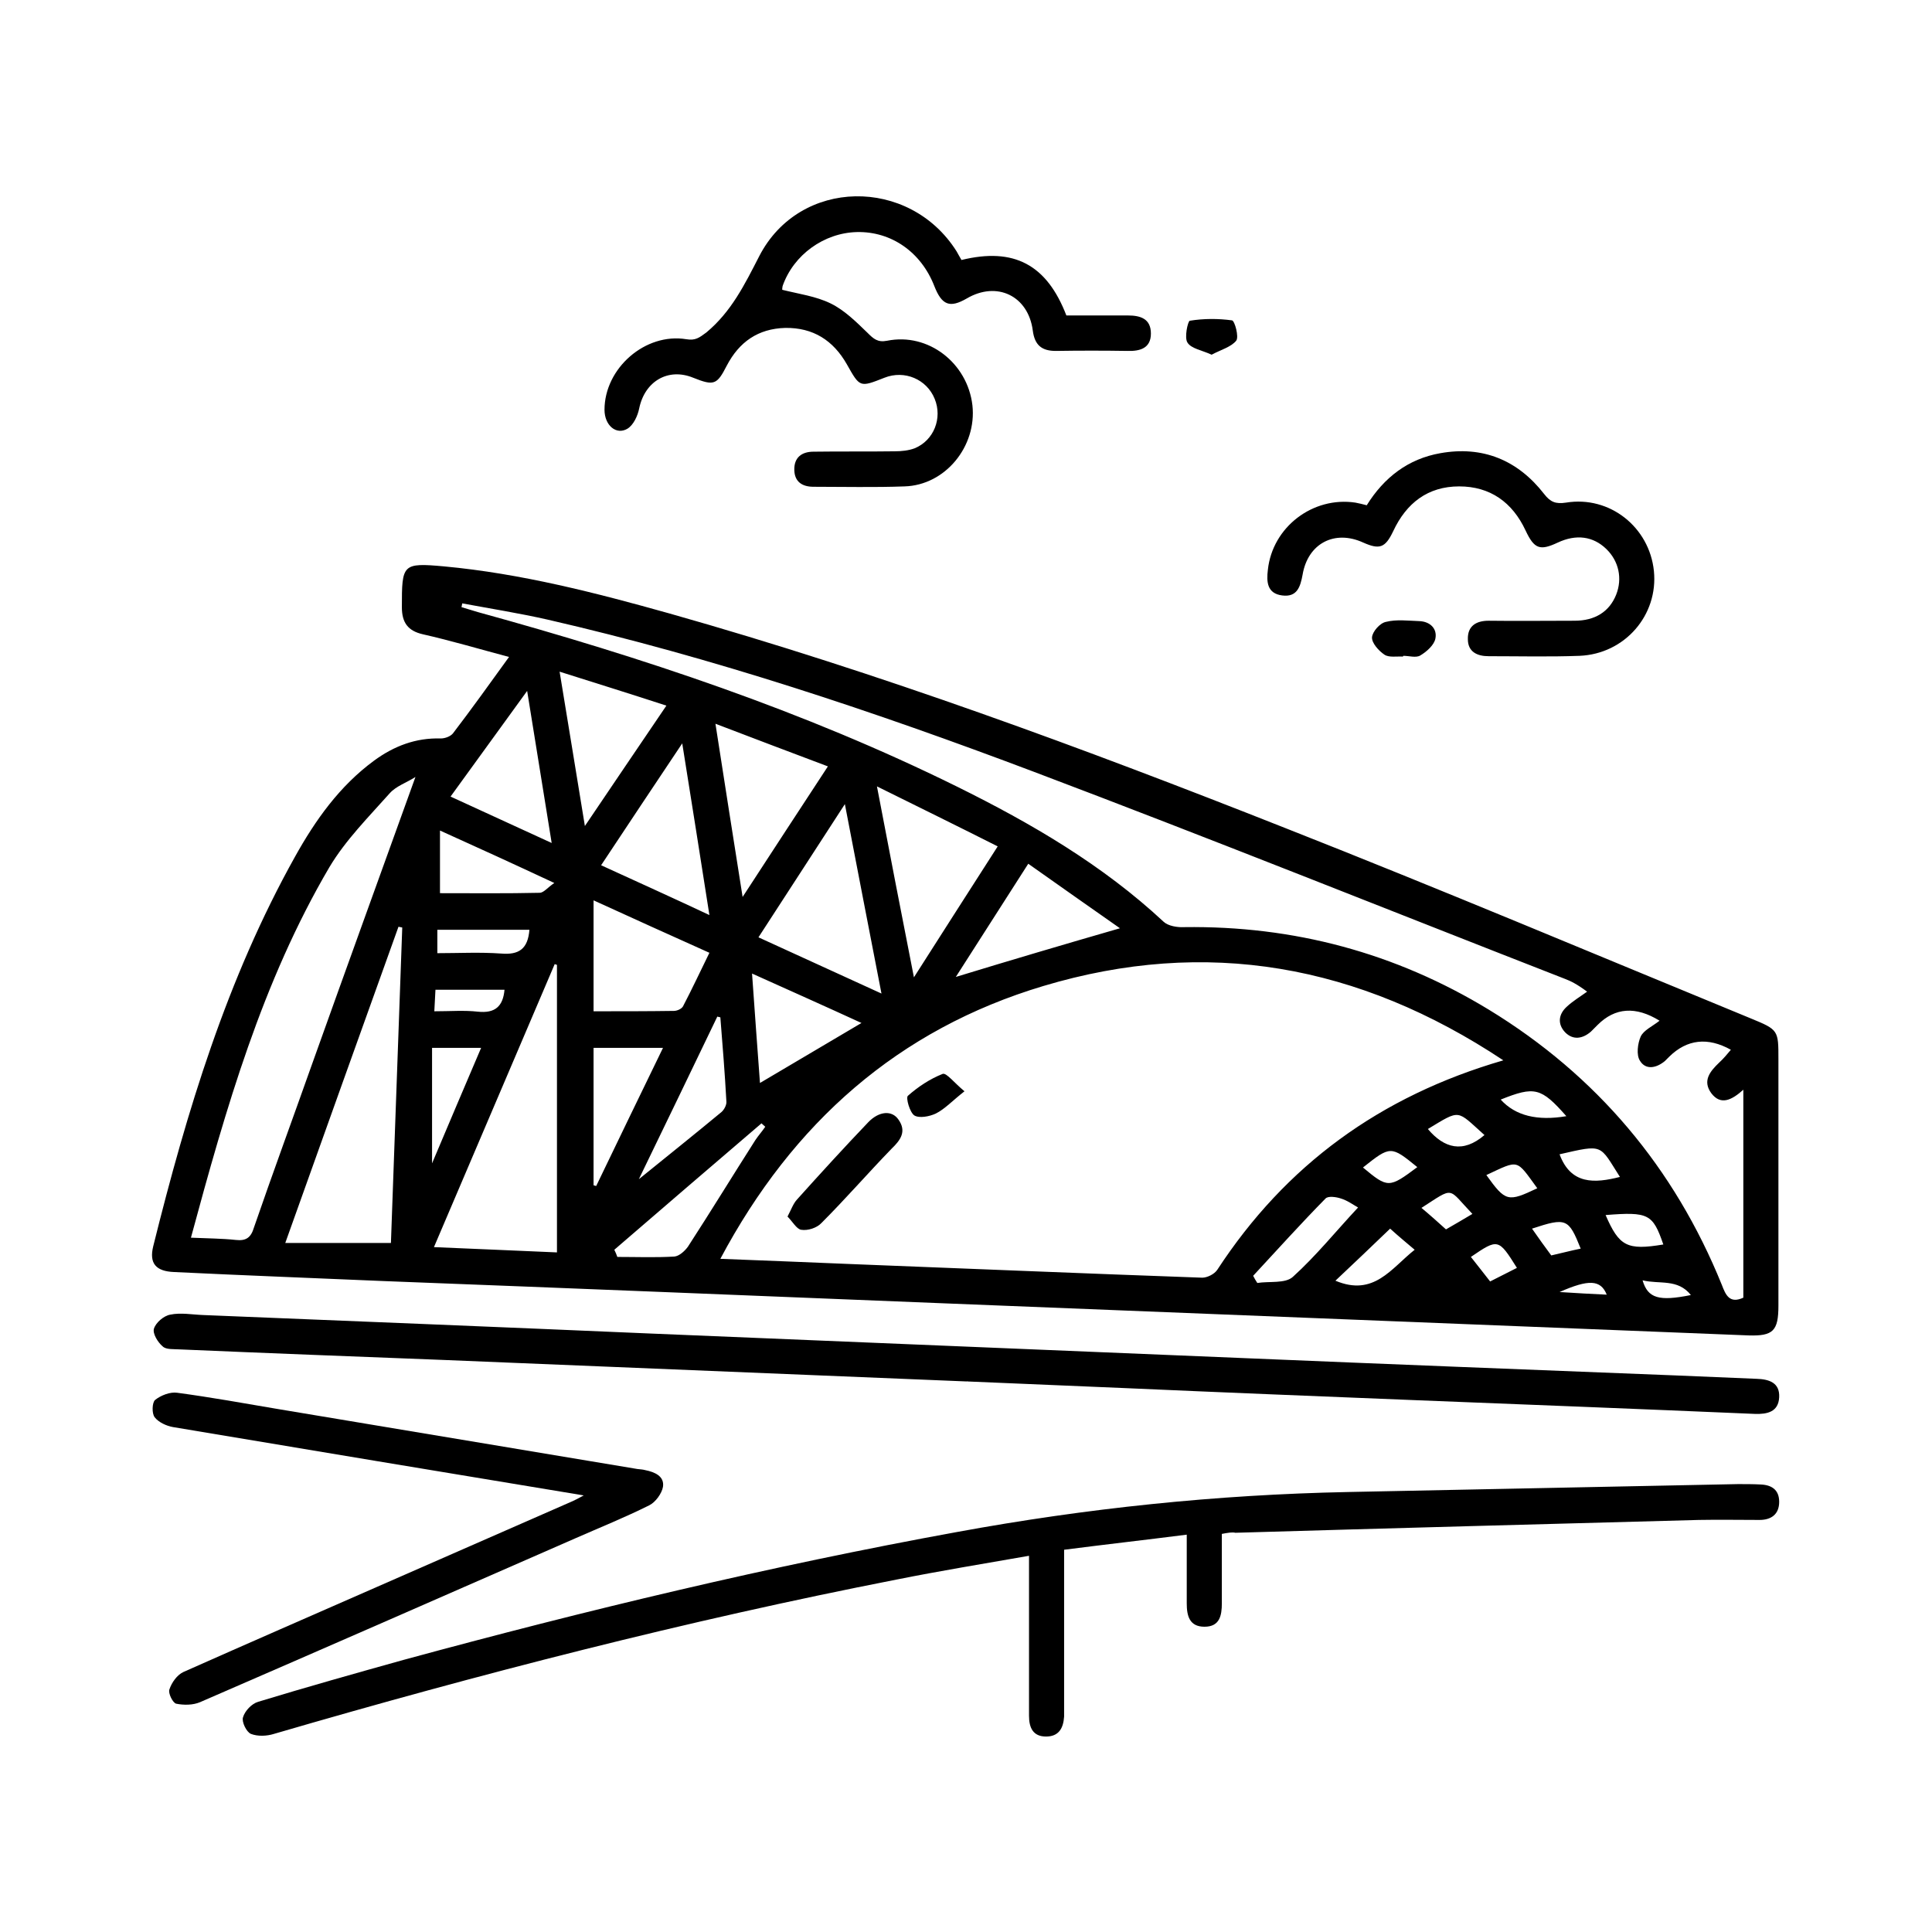 <?xml version="1.0" encoding="utf-8"?>
<!-- Generator: Adobe Illustrator 27.5.0, SVG Export Plug-In . SVG Version: 6.00 Build 0)  -->
<svg version="1.1" id="Capa_1" xmlns="http://www.w3.org/2000/svg" xmlns:xlink="http://www.w3.org/1999/xlink" x="0px" y="0px"
	 viewBox="0 0 512 512" style="enable-background:new 0 0 512 512;" xml:space="preserve">
<style type="text/css">
	.st0{fill:#00BFB2;}
	.st1{fill:none;}
	.st2{fill:#FFFFFF;}
	.st3{fill-rule:evenodd;clip-rule:evenodd;fill:#00BFB2;}
	.st4{stroke:#30363B;stroke-width:0.183;}
	.st5{fill-rule:evenodd;clip-rule:evenodd;}
	.st6{fill:url(#SVGID_1_);}
	.st7{fill:#FBFBFB;}
</style>
<g>
	<g>
		<path d="M134.9,174.1c-7.9-2.1-15.3-4.3-22.8-6c-4-0.9-5.6-3.1-5.6-7.2c0-11.4,0.1-11.8,11.2-10.8c20.4,1.9,40.2,7,59.8,12.5
			c55.5,15.7,109.4,35.6,163,56.8c41.4,16.3,82.4,33.6,123.5,50.5c7.3,3,7.3,3.1,7.3,10.8c0,21.8,0,43.5,0,65.3
			c0,6.7-1.4,8.1-7.9,7.9c-71-2.8-142-5.7-213.1-8.5c-49.5-2-99-4-148.5-5.9c-18.6-0.8-37.1-1.5-55.7-2.4c-4.8-0.2-6.6-2.3-5.5-6.8
			c8.9-35.8,19.5-70.9,37.6-103.3c5.4-9.7,11.8-18.7,20.9-25.4c5.3-3.9,11.1-6.1,17.7-5.9c1.1,0,2.5-0.5,3.2-1.3
			C124.9,188,129.7,181.3,134.9,174.1L134.9,174.1z M398.4,281c-38.4-25.5-78.8-32.6-121.9-19.7c-38.4,11.5-66.4,36.2-85.6,72.3
			c12.2,0.5,23.6,0.9,34.9,1.4c30.9,1.2,61.8,2.5,92.8,3.6c1.3,0,3.2-0.9,4-2.1C340.7,308.8,365.7,290.5,398.4,281L398.4,281z
			 M462.1,288.7c-3.2,2.9-6.1,4.3-8.6,1c-2.4-3.3-0.3-5.8,2.1-8.1c1.1-1,2.1-2.2,3.1-3.4c-6.1-3.4-11.6-2.8-16.3,1.8
			c-0.4,0.4-0.8,0.8-1.2,1.2c-2.3,1.9-5.1,2.4-6.6-0.1c-1-1.5-0.6-4.6,0.2-6.4c0.8-1.7,3.1-2.7,5-4.2c-6.3-3.9-11.8-3.5-16.4,1.1
			c-0.6,0.6-1.2,1.2-1.8,1.8c-2.2,1.9-4.7,2.3-6.8,0.2c-2.1-2.2-1.8-4.8,0.4-6.8c1.6-1.5,3.6-2.7,5.4-4c-2.7-2-4.3-2.8-5.9-3.4
			c-46.9-18.3-93.7-37.1-140.8-54.9c-42.1-15.9-84.8-30.2-128.8-40.3c-7.5-1.7-15.1-2.9-22.6-4.3c-0.1,0.3-0.1,0.7-0.2,1
			c1.4,0.4,2.9,0.9,4.3,1.3c43.6,12,86.4,26.2,127.1,46.3c19.6,9.7,38.5,20.7,54.7,35.8c1.2,1.1,3.6,1.5,5.4,1.4
			c29-0.4,56,6.8,80.8,21.9c28.5,17.4,49.1,41.8,61.7,72.9c1,2.6,2,5.1,5.7,3.4V288.7L462.1,288.7z M50.6,328
			c4.4,0.2,8.2,0.2,11.9,0.6c2.7,0.3,4-0.6,4.8-3.3c5-14.5,10.3-28.9,15.4-43.3c9-25.2,18.1-50.3,27.4-76.1
			c-2.3,1.5-5.1,2.4-6.8,4.3c-5.6,6.3-11.7,12.4-16,19.6C69.5,260.1,59.9,293.6,50.6,328L50.6,328z M147.6,331.9v-76.2
			c-0.2-0.1-0.4-0.1-0.6-0.2c-10.6,24.8-21.1,49.5-32,75C126.2,331,136.7,331.4,147.6,331.9z M106.6,245.8c-0.3-0.1-0.7-0.1-1-0.2
			c-9.9,27.6-19.8,55.2-30,83.8h28C104.6,301.8,105.6,273.8,106.6,245.8z M223.9,213.1c-8,12.4-15.4,23.7-22.9,35.3
			c10.9,5,21.4,9.8,32.6,14.9C230.3,246.3,227.2,230.3,223.9,213.1z M232.4,208.4c3.3,17.3,6.4,33.3,9.8,50.6
			c7.8-12.2,14.8-23.2,22.2-34.7C253.9,219,243.7,214,232.4,208.4L232.4,208.4z M196.8,237.7c7.9-12.1,15.1-23.2,22.6-34.6
			c-10.1-3.8-19.6-7.4-29.8-11.3C192,207.3,194.3,221.9,196.8,237.7L196.8,237.7z M157.3,238.6V268c7.3,0,14.3,0,21.3-0.1
			c0.8,0,2-0.5,2.4-1.2c2.4-4.6,4.6-9.3,7-14.2C177.5,247.8,167.6,243.3,157.3,238.6L157.3,238.6z M188,242.5
			c-2.4-15.4-4.7-29.8-7.2-45.5c-7.6,11.4-14.5,21.7-21.5,32.3C168.9,233.7,178,237.8,188,242.5z M176.6,187
			c-9.5-3.1-18.5-5.9-28.3-9c2.3,13.9,4.4,26.9,6.7,40.9C162.4,207.9,169.3,197.8,176.6,187z M296.8,246c-8-5.6-16.1-11.3-24.3-17.1
			c-6.7,10.5-13,20.3-19.2,30C267.7,254.5,281.9,250.3,296.8,246L296.8,246z M139.7,183.1c-7.2,9.9-13.6,18.8-20.3,28
			c9.1,4.2,17.7,8.1,26.8,12.3C144,209.9,142,197.2,139.7,183.1z M199.3,258c0.7,10.1,1.4,19.4,2.1,29c9.1-5.4,17.8-10.5,26.9-15.9
			C218.5,266.6,209.3,262.5,199.3,258z M175.7,277.7h-18.4v36.4c0.2,0.1,0.4,0.1,0.7,0.2C163.8,302.3,169.6,290.2,175.7,277.7
			L175.7,277.7z M162.8,331.2c0.3,0.6,0.6,1.3,0.8,1.9c5.1,0,10.1,0.2,15.1-0.1c1.3-0.1,2.8-1.5,3.6-2.6
			c6.1-9.4,11.9-18.9,17.9-28.3c0.8-1.2,1.8-2.3,2.6-3.5c-0.3-0.3-0.7-0.6-1-0.9C188.8,308.8,175.8,320,162.8,331.2L162.8,331.2z
			 M169.3,312.5c7.9-6.4,14.9-12,21.9-17.8c0.7-0.6,1.4-1.9,1.3-2.8c-0.4-7.4-1-14.8-1.6-22.3c-0.3-0.1-0.6-0.1-0.8-0.2
			C183.3,283.6,176.5,297.6,169.3,312.5z M116.6,220.1v16.6c9,0,17.7,0.1,26.4-0.1c1.1,0,2.1-1.4,3.9-2.6
			C136.2,229,126.8,224.7,116.6,220.1L116.6,220.1z M332.1,338.1c0.3,0.6,0.7,1.3,1.1,1.9c3.2-0.5,7.4,0.2,9.4-1.6
			c6.2-5.6,11.5-12.2,17.3-18.4c-1.4-0.8-2.9-1.9-4.6-2.4c-1.2-0.4-3.3-0.7-4,0C344.8,324.2,338.5,331.2,332.1,338.1z M114.5,308.3
			c4.5-10.7,8.7-20.5,13-30.6h-13V308.3z M140.3,246.4h-24.4v6.2c5.7,0,11.3-0.3,16.9,0.1C137.5,253.1,139.9,251.5,140.3,246.4z
			 M353.9,339.4c10.2,4.3,14.8-3.3,21-8.2c-2.1-1.8-4.2-3.5-6.5-5.6C363.5,330.3,358.8,334.8,353.9,339.4z M115.1,268
			c4.3,0,7.9-0.3,11.5,0.1c4.6,0.5,6.7-1.4,7.1-5.8h-18.3C115.3,264.1,115.2,265.8,115.1,268L115.1,268z M425.5,322
			c3.6,8.3,5.7,9.4,15.3,7.8C438,321.7,436.9,321.1,425.5,322z M413.3,305.9c3,8.1,9.3,7.7,16,6
			C423.8,303.3,425.1,303.2,413.3,305.9z M415.1,295.8c-6.7-7.6-8.4-8-17.4-4.4C401.6,295.7,407.4,297.1,415.1,295.8z M393.4,300.8
			c-7.5-6.7-6.2-6.9-15-1.6C382.7,304.3,387.7,305.7,393.4,300.8z M407.4,314.9c-5.7-7.8-4.7-7.6-13.5-3.5
			C399,318.5,399.6,318.6,407.4,314.9z M361.2,309.4c6.6,5.5,6.9,5.5,14.4-0.1C368.6,303.6,368.5,303.6,361.2,309.4z M406,325.6
			c1.8,2.6,3.4,4.8,5.1,7.1c2.7-0.6,5.3-1.3,7.8-1.8C415.7,322.9,415.1,322.6,406,325.6L406,325.6z M376.7,320.1
			c2.4,2,4.5,3.9,6.5,5.7c2.4-1.4,4.7-2.7,7-4.1C383.5,314.7,385.6,314.4,376.7,320.1L376.7,320.1z M389.8,333.1
			c1.8,2.3,3.4,4.3,5.1,6.5c2.5-1.3,4.8-2.4,7.1-3.6C397.1,328.2,397,328.2,389.8,333.1z M435.3,339.3c1.4,4.8,4.4,5.6,12.8,3.9
			C444.6,338.8,439.8,340.4,435.3,339.3z M425.8,343.1c-1.6-4-4.8-4.1-12.5-0.7C417.8,342.7,421.6,342.9,425.8,343.1z"/>
		<path d="M323.8,406.5c0,6.2,0,12.3,0,18.4c0,3.3-0.6,6.2-4.6,6.2c-4,0-4.7-2.9-4.7-6.2c0-5.8,0-11.6,0-18.2
			c-11,1.4-21.6,2.6-32.5,4v8.8c0,10.8,0,21.6,0,32.4c0,1,0,2,0,3c-0.2,3.1-1.4,5.3-4.8,5.3c-3.4,0-4.5-2.3-4.5-5.5
			c0-12.4,0-24.8,0-37.1c0-1.6,0-3.1,0-5.3c-12,2.1-23.6,4-35.1,6.3c-55.7,10.9-110.5,25-165,40.9c-1.9,0.6-4.3,0.7-6.1,0
			c-1.2-0.5-2.5-3.2-2.1-4.4c0.5-1.7,2.3-3.6,4-4.1c12.8-3.9,25.6-7.5,38.5-11.1c48.5-13.2,97.3-24.9,146.7-33.9
			c34.3-6.3,68.8-9.9,103.6-10.6c34.5-0.7,69-1.4,103.4-2.1c2,0,4,0,5.9,0.1c3,0.1,5,1.4,5,4.6c0,3.3-2.1,4.8-5.2,4.8
			c-5.4,0-10.7-0.1-16.1,0c-40.9,1.1-81.9,2.2-122.8,3.4C326.5,406,325.4,406.2,323.8,406.5L323.8,406.5z"/>
		<path d="M256.2,366.1c-46.2-1.9-92.5-3.8-138.7-5.7c-23.3-0.9-46.7-1.8-70-2.8c-1.5-0.1-3.5,0.1-4.4-0.8c-1.3-1.1-2.7-3.4-2.3-4.7
			c0.5-1.6,2.6-3.4,4.3-3.7c2.8-0.6,5.9,0,8.8,0.1c39.5,1.6,79,3.2,118.5,4.9c52.3,2.2,104.6,4.3,156.9,6.5
			c38.2,1.6,76.5,3.1,114.7,4.6c7.2,0.3,14.3,0.6,21.5,0.9c3.3,0.1,6.2,1,6,4.9c-0.2,3.9-3.2,4.5-6.4,4.4c-30.5-1.3-61-2.5-91.5-3.7
			c-24.9-1-49.8-2-74.6-3.1c-14.2-0.6-28.4-1.2-42.6-1.8C256.2,366,256.2,366.1,256.2,366.1L256.2,366.1z"/>
		<path d="M254.8,68.9c13.9-3.4,22.6,1.2,27.8,14.7c5.3,0,10.8,0,16.3,0c3.4,0,6.1,0.9,6.1,4.8c0,3.9-2.9,4.7-6.2,4.6
			c-6.3-0.1-12.7-0.1-19,0c-3.7,0-5.6-1.5-6.1-5.4c-1.2-9.2-9.5-13.2-17.5-8.5c-4.5,2.6-6.6,1.8-8.6-3.3c-3.5-9-11.4-14.5-20.5-14.3
			c-8.7,0.2-16.8,6-19.7,14.3c-0.1,0.4-0.1,0.8-0.1,1c4.4,1.1,8.9,1.7,12.8,3.6c3.7,1.8,6.8,4.9,9.8,7.8c1.6,1.6,2.7,2.6,5.2,2.1
			c10.9-2.2,21.3,5.9,22.6,17.1c1.2,10.9-7.2,21.2-18,21.5c-8,0.3-16.1,0.1-24.1,0.1c-3,0-5-1.3-5.1-4.4c-0.1-3.4,2-4.9,5.1-4.9
			c7.2-0.1,14.4,0,21.5-0.1c1.8,0,3.7-0.2,5.3-0.8c5.1-2.1,7.4-8,5.3-13.1c-2.1-5.2-8-7.7-13.3-5.6c-6.6,2.6-6.5,2.6-10-3.6
			c-3.6-6.3-8.9-9.7-16.3-9.6c-7.2,0.2-12.2,3.7-15.5,10c-2.6,5.1-3.4,5.4-8.9,3.2c-6.6-2.7-12.8,0.9-14.3,8.1
			c-0.4,2-1.5,4.4-3.1,5.4c-3,1.8-6.1-0.9-6.1-5c0-11,10.8-20.5,21.7-18.7c2.4,0.4,3.4-0.4,5.3-1.8c6.6-5.5,10.1-12.6,14-20.2
			c10.7-20.8,39.8-21.1,52.3-1.3C253.8,67.1,254.2,67.9,254.8,68.9L254.8,68.9z"/>
		<path d="M154.7,396.3c-37-6.1-72.9-12.1-108.8-18.1c-1.8-0.3-3.9-1.3-4.9-2.6c-0.8-1-0.7-3.9,0.1-4.6c1.5-1.2,4-2.2,5.9-1.9
			c8.9,1.2,17.8,2.8,26.6,4.3c31.8,5.3,63.5,10.6,95.3,15.9c0.7,0.1,1.4,0.1,2.1,0.3c2.5,0.5,5.1,1.6,4.7,4.4
			c-0.3,1.8-2,4.1-3.6,4.9c-6.4,3.2-13.1,5.9-19.7,8.8c-33.1,14.5-66.2,29-99.4,43.4c-1.9,0.8-4.3,0.8-6.3,0.4
			c-0.9-0.2-2.2-2.8-1.8-3.8c0.6-1.8,2-3.8,3.7-4.6c17.1-7.6,34.3-15.1,51.4-22.6c17.3-7.6,34.5-15.1,51.8-22.7
			C152.5,397.5,153.2,397.1,154.7,396.3L154.7,396.3z"/>
		<path d="M362.2,133.9c4.6-7.4,11-12.3,19.5-13.8c11.2-2,20.5,1.8,27.5,10.8c1.7,2.2,3.1,2.7,5.8,2.3c11.6-1.9,22.1,6.5,23.3,18.1
			c1.2,11.7-7.7,22-19.7,22.5c-8,0.3-16,0.1-24.1,0.1c-3.1,0-5.5-1.2-5.5-4.5c-0.1-3.5,2.2-4.9,5.5-4.9c7.6,0.1,15.2,0,22.8,0
			c5.4,0,9.2-2.4,11-6.9c1.7-4.3,0.7-8.9-2.6-12.1c-3.5-3.4-8-4-12.9-1.7c-4.7,2.2-6.2,1.7-8.5-3.2c-3.5-7.5-9.4-11.7-17.6-11.7
			c-8.3,0-14,4.4-17.5,11.9c-2.1,4.4-3.6,4.9-7.9,3c-7.6-3.5-14.7,0.2-16.1,8.5c-0.6,3.3-1.5,6-5.4,5.5c-4-0.5-4.2-3.6-3.8-6.8
			c1.2-11.3,11.9-19.5,23.2-17.8C360.2,133.4,361.1,133.6,362.2,133.9L362.2,133.9z"/>
		<path d="M371.8,174c-1.7-0.1-3.7,0.3-4.9-0.5c-1.5-1-3.4-3.1-3.3-4.6c0.1-1.5,2.1-3.8,3.7-4.1c2.8-0.7,5.8-0.3,8.8-0.2
			c2.9,0.1,4.8,2,4.3,4.6c-0.3,1.7-2.3,3.5-4,4.5c-1.1,0.7-3,0.1-4.5,0.1C371.8,173.9,371.8,173.9,371.8,174L371.8,174z"/>
		<path d="M321.1,94c-2.6-1.2-5.4-1.6-6.4-3.2c-0.9-1.3,0.1-5.7,0.6-5.8c3.7-0.6,7.5-0.6,11.2-0.1c0.7,0.1,1.9,4.4,1.1,5.4
			C326.2,92,323.5,92.7,321.1,94L321.1,94z"/>
		<path d="M208.7,322.4c1-1.9,1.5-3.4,2.5-4.5c6.2-6.9,12.5-13.8,18.9-20.5c2.9-3,6.3-3.2,8-0.7c2.2,3.1,0.6,5.4-1.8,7.7
			c-6.3,6.5-12.2,13.3-18.6,19.7c-1.2,1.3-3.6,2.1-5.4,1.8C211.1,325.7,210,323.7,208.7,322.4L208.7,322.4z"/>
		<path d="M255.6,289.2c-3.2,2.5-5.2,4.7-7.6,5.9c-1.7,0.8-4.4,1.3-5.7,0.5c-1.2-0.8-2.3-4.7-1.7-5.2c2.7-2.4,5.9-4.5,9.2-5.8
			C250.8,284.2,252.9,287,255.6,289.2z"/>
	</g>
</g>
</svg>
